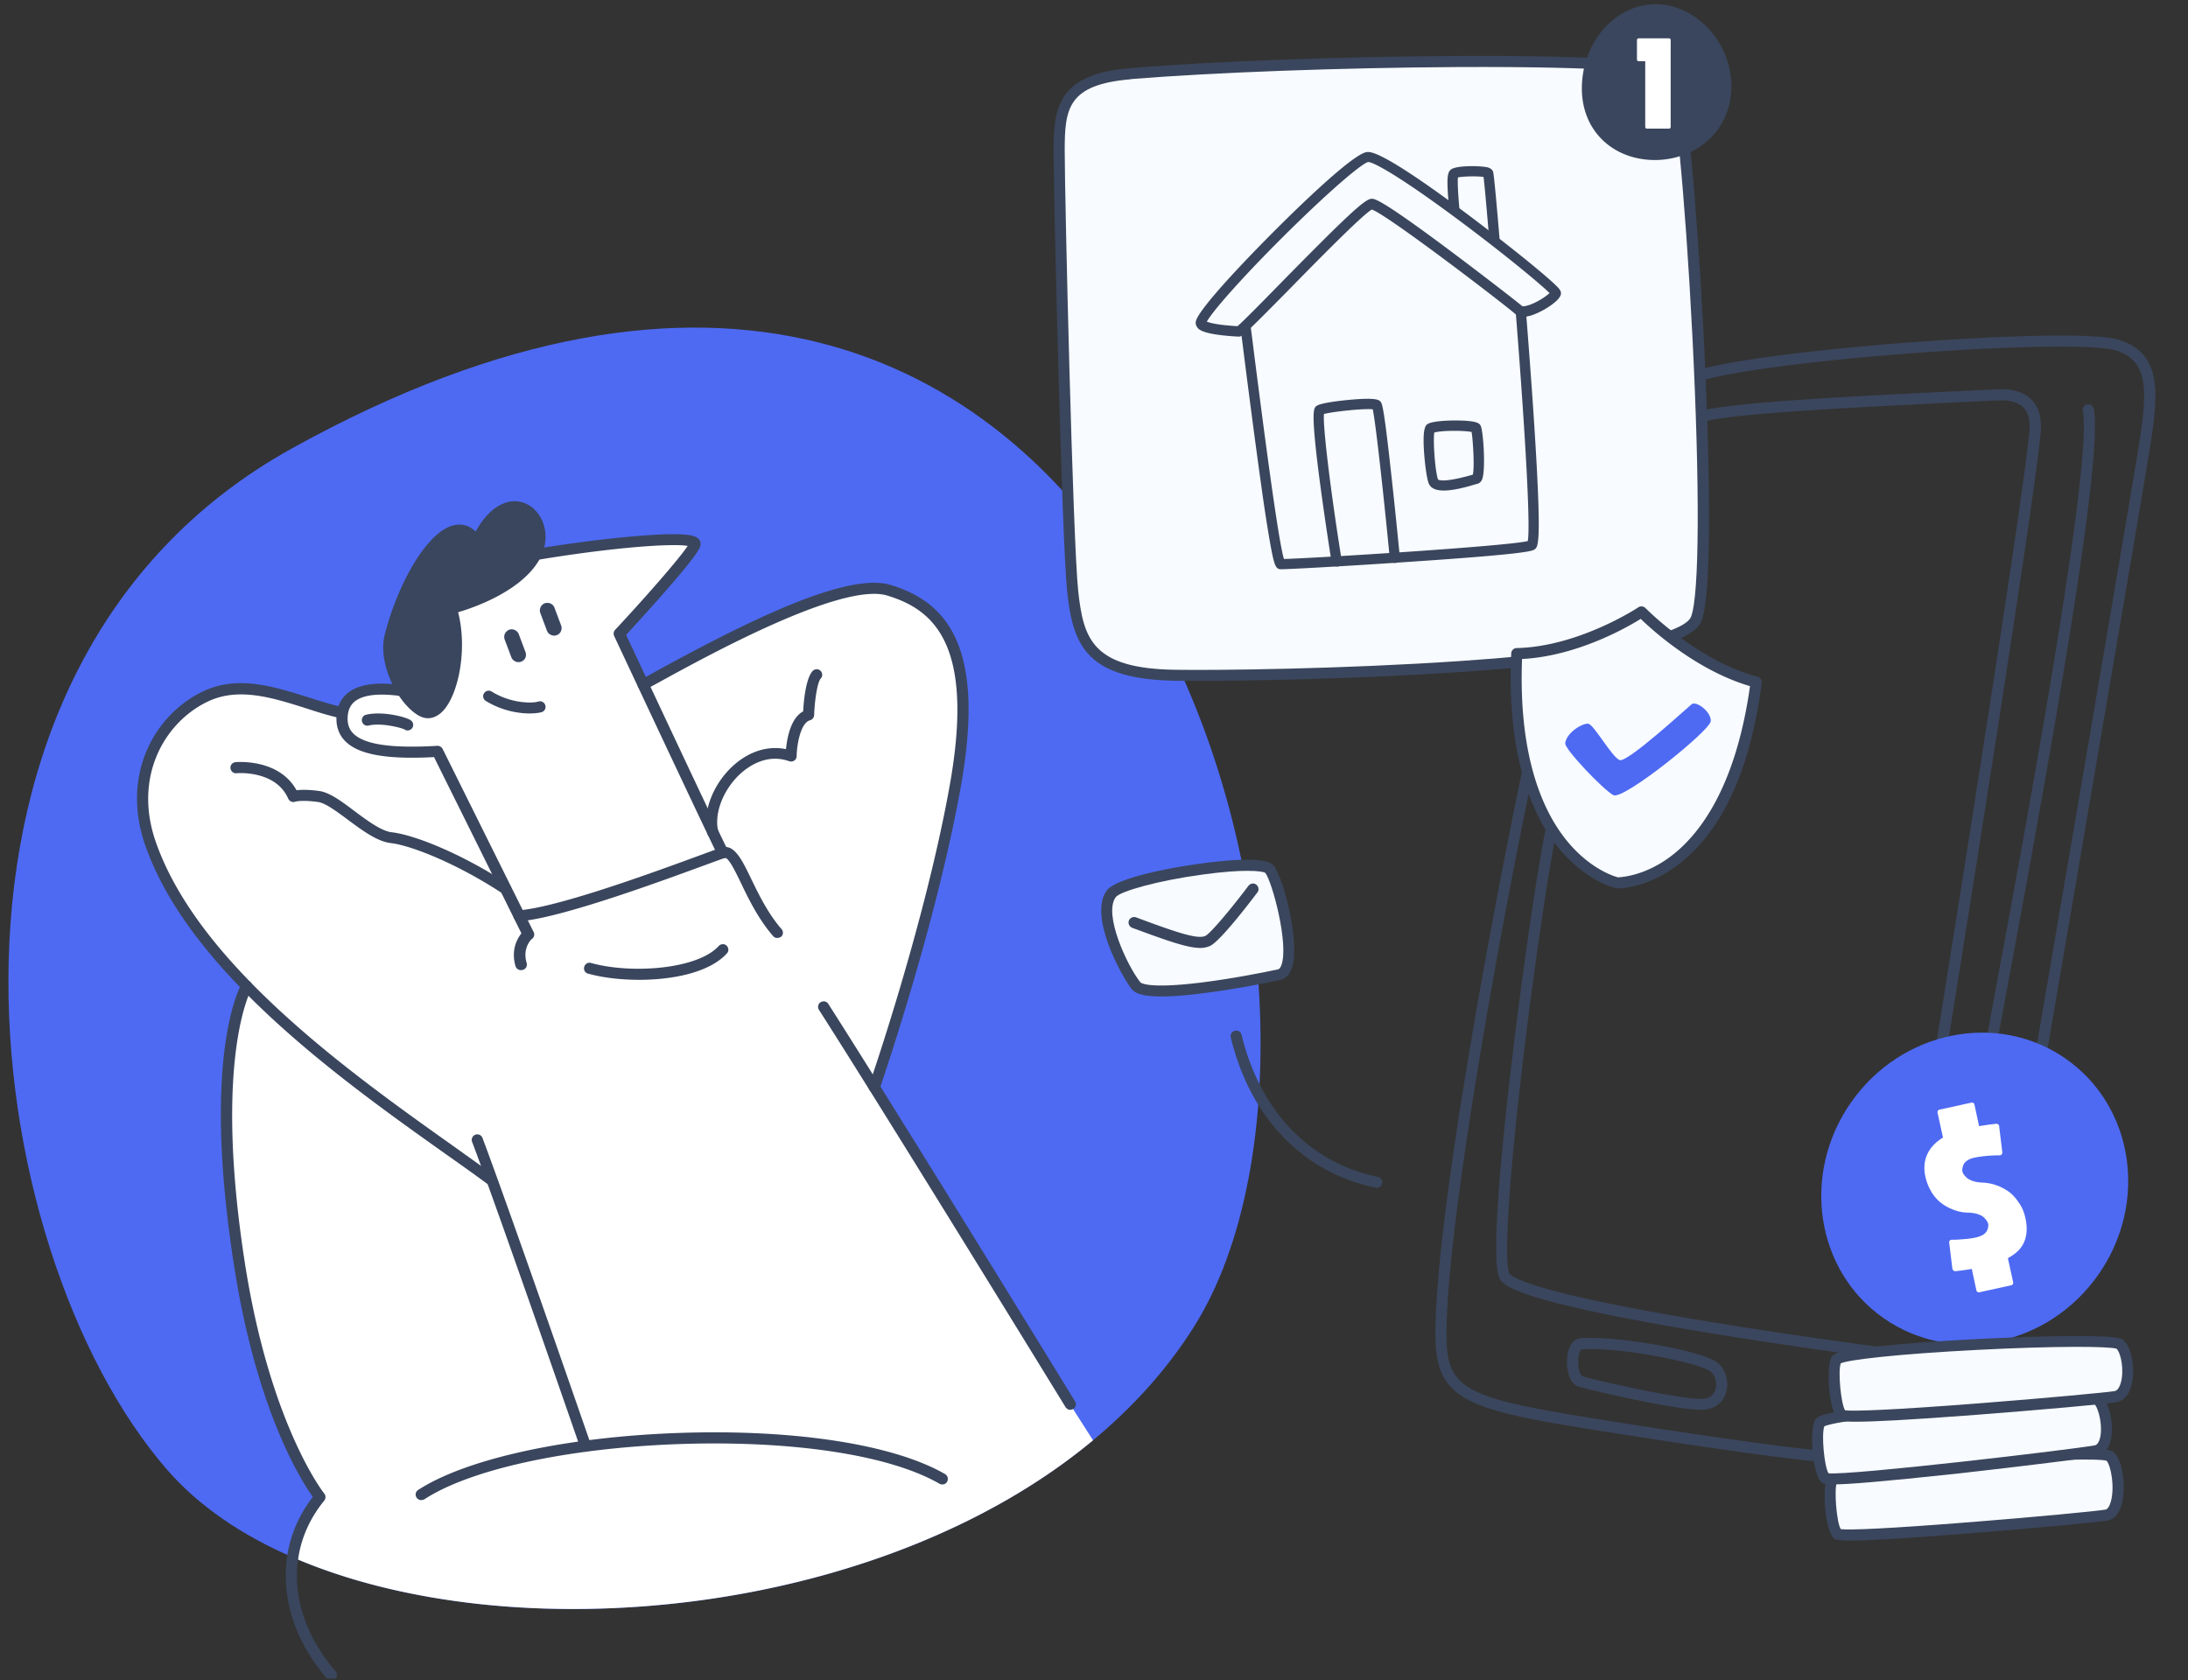 <svg width="470" height="361" fill="none" xmlns="http://www.w3.org/2000/svg"><rect width="100%" height="100%" fill="#333333" stroke="none"/><g clip-path="url(#a)"><path d="M256.354 285.252c-5.775 9.136-13.122 17.181-21.563 24.204C189 347.533 110.06 355.101 62.834 334.579c-10.902-4.738-20.128-10.976-26.86-18.715C-5.24 268.617-22.666 143.646 62.73 96.33 244.257-4.267 300.813 215.301 256.354 285.252Z" fill="#4E6AF3"/><path d="M234.793 309.456c-45.791 38.077-124.731 45.645-171.958 25.124.684-4.5 2.563-8.898 5.878-12.92 0 0-11.79-14.59-17.325-50.248-7.006-45.202 1.572-59.519 1.572-59.519-9.261-9.511-16.916-19.84-20.675-30.749-5.194-15.067 2.597-27.169 11.995-31.532 9.397-4.363 19.65 1.466 29.115 3.579h.102c-.034.239-.068.478-.068.716-.444 6.17 6.014 8.42 20.47 7.568.034.068 8.953 17.999 14.694 29.589 1.093 2.182 2.05 4.159 2.836 5.727 10.56-.75 40.017-12.306 43.776-13.533a319.12 319.12 0 0 1-2.153-4.432c-3.486-7.295-10.218-21.612-14.934-31.634 10.184-5.557 41.794-23.624 52.797-20.283 11.004 3.374 19.615 11.863 14.25 41.997-4.955 27.749-15.719 59.793-17.394 64.736 17.497 28.021 42.101 68.11 42.101 68.11l4.921 7.704Z" fill="#fff"/><path d="M153.09 178.761c-3.485-7.295-10.217-21.613-14.933-31.635-2.973-6.341-5.16-10.977-5.16-10.977s16.232-17.487 16.232-19.328c0-1.841-16.677-.58-34.207 2.318-3.998 8.079-18.18 11.59-18.18 11.59 3.28 10.329-1.094 24.885-6.254 22.022-1.47-.818-2.939-2.387-4.135-4.33-7.108-1.056-12.165.069-12.951 4.705a5.072 5.072 0 0 0-.069.715c-.444 6.171 6.015 8.421 20.47 7.568.034.068 8.953 17.999 14.694 29.59 1.094 2.181 2.051 4.159 2.837 5.727 10.559-.75 40.016-12.307 43.775-13.534-.239-.511-.991-2.113-2.119-4.431Zm-41.11-36.612c-.82.307-1.742-.102-2.084-.92l-1.435-3.818c-.308-.819.102-1.739.922-2.08.171-.068.376-.102.547-.102.649 0 1.264.409 1.504 1.057l1.435 3.818a1.543 1.543 0 0 1-.889 2.045Zm7.621-5.693c-.82.307-1.743-.102-2.085-.92l-1.435-3.818c-.307-.818.103-1.739.923-2.08a1.63 1.63 0 0 1 2.084.921l1.436 3.818c.307.852-.103 1.772-.923 2.079Z" fill="#fff"/><path d="M120.521 134.38c.308.818-.102 1.738-.923 2.079-.82.307-1.742-.102-2.084-.92l-1.47-3.818c-.307-.818.103-1.739.923-2.079a1.632 1.632 0 0 1 2.085.92l1.469 3.818ZM112.901 140.068c.308.818-.102 1.739-.923 2.079-.82.307-1.742-.102-2.084-.92l-1.47-3.818c-.307-.818.103-1.738.923-2.079a1.633 1.633 0 0 1 2.085.92l1.469 3.818Z" fill="#fff"/><path d="M111.936 142.147c-.82.307-1.742-.102-2.084-.92l-1.435-3.818c-.308-.819.102-1.739.922-2.08.82-.307 1.743.102 2.085.921l1.435 3.818c.342.852-.068 1.772-.923 2.079ZM119.595 136.452a1.645 1.645 0 0 1-2.085-.92l-1.435-3.818c-.308-.819.102-1.739.922-2.08a1.645 1.645 0 0 1 2.085.921l1.435 3.818c.308.852-.102 1.772-.922 2.079Z" fill="#3A465D"/><path d="M242.821 15.836c37.283-3.102 113.044-3.886 116.427 0 3.417 3.886 9.466 106.222 5.092 117.131-4.374 10.908-93.6 12.374-111.814 12.135-18.248-.238-20.914-6.783-22.11-17.931-1.23-11.147-2.904-85.836-2.904-94.802 0-9.033.717-15.34 15.309-16.533Z" fill="#F8FBFF"/><path d="M321.205 54.815c-.568 0-1.042-.441-1.105-1.008-.442-5.29-1.137-13.637-1.421-15.778-1.199-.22-4.388-.158-5.493.094-.158 1.166.126 4.819.379 7.559.126 1.448.252 2.96.347 4.44a1.097 1.097 0 0 1-1.042 1.165c-.6.032-1.136-.409-1.168-1.039a208.009 208.009 0 0 0-.347-4.377c-.6-6.992-.631-8.692.316-9.448 1.199-.945 6.629-.82 7.955-.441.6.189.979.504 1.105.945.221.661.979 9.447 1.579 16.69.063.6-.411 1.135-1.01 1.198h-.095ZM275.264 122.302h-.189c-1.01-.063-1.358-.63-2.242-5.637-.473-2.677-1.105-6.582-1.799-11.589-1.294-9.165-2.747-20.376-3.789-28.564-.631-5.07-1.168-9.07-1.389-10.614a1.104 1.104 0 0 1 2.179-.346 836.26 836.26 0 0 1 1.389 10.676c1.673 13.101 5.083 39.744 6.377 43.87 5.872-.126 47.64-2.709 52.375-3.842.789-4.126-1.42-35.335-3.031-54.64-.063-.6.411-1.135 1.011-1.197.6-.063 1.136.409 1.199 1.007 0 .126 1.137 13.763 2.052 27.368 1.863 28.123 1.042 28.69.221 29.257-.473.315-1.42.976-27.592 2.708-11.397.787-24.846 1.543-26.772 1.543Z" fill="#3A465D"/><path d="M287.141 121.704c-.536 0-1.01-.378-1.104-.914-1.137-7.149-2.242-14.896-2.968-20.754-1.452-12.061-.884-12.44-.158-12.88.979-.63 5.399-1.103 6.725-1.229 5.998-.566 6.566 0 6.882.347.379.41.726.756 2.525 17.353.884 8.03 1.642 16.061 1.674 16.124a1.095 1.095 0 0 1-2.179.22c-1.073-11.117-2.967-28.91-3.662-32.028-1.862-.22-8.65.504-10.481 1.008-.253 2.645 1.389 16.345 3.82 31.524a1.103 1.103 0 0 1-.916 1.26c-.031-.031-.094-.031-.158-.031ZM310.119 105.393c-1.673 0-2.873-.472-3.283-1.701-.442-1.354-.789-4.314-.947-6.676-.316-5.07.284-5.732 1.042-6.047 1.452-.598 4.83-.63 5.84-.63 4.641.032 5.02.662 5.272 1.103.6 1.07 1.137 9.731.316 11.589-.284.63-.695.85-1.01.913-.126.032-.316.095-.568.158-2.463.756-4.831 1.291-6.662 1.291Zm-2.02-12.471c-.284 1.638.126 8.062.789 10.078.126.126 1.105.787 7.23-.945.094-.032.157-.032.252-.063.411-1.543.032-7.464-.252-9.165-1.453-.346-6.22-.378-8.019.095Z" fill="#3A465D"/><path d="M257.975 69.206c-.537 1.575 7.292 1.984 8.145 2.016.821.063 26.235-27.21 28.476-27.368 2.242-.157 30.055 21.384 31.634 22.77 1.578 1.417 7.734-2.488 7.955-3.654.253-1.165-35.927-29.666-40.441-29.257-3.726.378-34.191 30.832-35.769 35.493Z" fill="#F8FBFF"/><path d="M266.18 72.32H265.896c-7.671-.44-8.429-1.543-8.776-2.078a1.544 1.544 0 0 1-.19-1.386c.947-2.803 9.945-12.377 17.332-19.746 4.862-4.85 16.512-16.187 19.385-16.44.82-.062 3.283-.283 21.183 13.07 8.966 6.708 18.09 14.078 19.921 16.125.221.252.663.755.537 1.385-.316 1.512-4.01 3.748-6.22 4.472-1.61.536-2.809.441-3.567-.252-2.21-1.984-27.371-21.257-30.813-22.454-2.052 1.134-12.186 11.463-18.279 17.699-8.903 9.007-9.566 9.605-10.229 9.605Zm-6.945-3.212c.6.252 2.273.724 6.598.976 1.073-.913 5.114-5.007 8.998-8.975 14.396-14.676 18.279-18.266 19.7-18.392.694-.063 1.862-.126 16.795 11.023 7.419 5.542 14.775 11.274 15.659 12.03.189.094 1.263.031 3.188-.977 1.263-.66 2.21-1.385 2.684-1.826-1.8-1.795-9.092-7.873-18.469-14.896-14.08-10.55-19.51-13.29-20.489-13.259-1.294.252-8.113 5.952-18.216 15.999-8.303 8.25-15.091 15.84-16.448 18.297Z" fill="#3A465D"/><path d="M256.763 146.297c-1.674 0-3.075-.001-4.203-.035-8.987-.136-14.763-1.772-18.282-5.215-3.281-3.239-4.374-7.841-5.024-13.772-1.23-11.386-2.939-86.996-2.939-94.938 0-9.545 1.162-16.431 16.403-17.693 17.941-1.5 45.792-2.522 71.011-2.624 12.542-.069 23.34.136 31.2.545 13.669.716 14.695 1.875 15.241 2.488.445.512 1.504 1.705 3.144 19.09.991 10.398 1.914 23.726 2.632 37.567.649 12.613 2.494 54.338-.445 61.701-.752 1.875-3.417 4.704-17.667 7.261-8.407 1.5-19.889 2.761-34.105 3.716-22.041 1.499-45.381 1.909-56.966 1.909Zm-13.942-130.46.102 1.194c-13.566 1.125-14.215 6.272-14.215 15.306 0 10.056 1.742 83.893 2.904 94.699 1.128 10.329 3.11 16.636 20.948 16.874 9.056.137 35.882-.17 60.999-1.875 42.545-2.863 48.935-7.602 49.687-9.511 1.811-4.499 1.914-28.089.307-60.099-1.606-31.737-3.929-53.554-5.194-55.803-1.367-.92-12.336-2.387-45.347-2.216-24.946.136-52.455 1.159-70.089 2.59l-.102-1.159Z" fill="#3A465D"/><path d="M339.867 17.308c-.82 9.75 5.57 16.295 14.079 17.01 8.509.717 17.086-4.601 17.907-14.35.82-9.75-6.596-18.306-15.105-19.022-8.509-.682-16.061 6.647-16.881 16.362ZM438.628 226.407c-.068 0-.136 0-.205-.034a1.195 1.195 0 0 1-.991-1.364c.205-1.125 19.547-114.096 21.598-126.777 2.255-13.772 2.973-20.522-4.511-22.942-3.828-1.228-20.504-1.057-41.52.443-21.392 1.534-40.017 3.886-47.364 6-.649.17-1.298-.171-1.469-.819-.171-.647.171-1.295.82-1.466 9.124-2.624 31.507-4.908 47.876-6.067 17.189-1.228 37.385-1.978 42.409-.341 9.807 3.17 8.269 12.579 6.151 25.6-2.051 12.716-21.427 125.653-21.598 126.812-.136.546-.649.955-1.196.955Z" fill="#3A465D"/><path d="M417.246 224.877h-.205a1.193 1.193 0 0 1-.991-1.363c.171-1.16 18.487-114.847 19.889-130.937.136-1.534.034-3.681-1.299-5.01-1.094-1.126-2.939-1.637-5.468-1.535-2.153.102-4.34.205-6.561.307-22.93 1.125-48.935 2.352-56.419 4.193a1.163 1.163 0 0 1-1.435-.886 1.16 1.16 0 0 1 .888-1.432c7.723-1.875 32.703-3.102 56.898-4.261 2.221-.103 4.408-.205 6.561-.307 3.246-.17 5.707.614 7.313 2.25 1.538 1.568 2.187 3.954 1.948 6.886-1.401 16.192-19.718 129.947-19.889 131.106-.171.58-.683.989-1.23.989ZM391.785 314.157h-.068c-.376-.034-9.227-.648-42.511-5.863-33.011-5.182-40.871-6.409-40.871-21.442-.034-26.829 13.772-98.245 18.624-121.153.137-.648.786-1.057 1.401-.921.65.137 1.06.785.923 1.398-6.083 28.737-18.59 96.029-18.556 120.642 0 12.544 4.408 13.703 38.855 19.089 33.113 5.182 42.203 5.83 42.306 5.83a1.21 1.21 0 0 1 1.127 1.261c-.068.648-.615 1.159-1.23 1.159Z" fill="#3A465D"/><path d="M365.469 302.911c-5.947 0-24.673-4.398-26.519-5.045-2.084-.75-2.597-4.296-2.255-6.614.308-2.284 1.401-3.647 2.973-3.749 7.655-.512 26.587 2.693 29.525 5.488 1.641 1.534 2.256 4.056 1.572 6.238-.615 1.977-2.187 3.273-4.237 3.614a9.238 9.238 0 0 1-1.059.068Zm-23.751-13.056c-.683 0-1.332.034-1.913.068-.205 0-.479.443-.65 1.227-.444 1.977.171 4.227.65 4.5 1.879.682 20.469 4.909 25.595 4.909.308 0 .547 0 .752-.034 1.469-.239 2.085-1.194 2.324-1.944.41-1.329.034-2.897-.923-3.817-1.811-1.705-16.95-4.909-25.835-4.909ZM403.194 291.692h-.17c-.206-.034-19.479-2.522-38.889-5.795-11.414-1.909-20.64-3.716-27.441-5.352-11.721-2.829-13.942-4.568-14.592-5.897-1.845-3.852.274-26.317 2.392-44.487 2.358-20.146 5.673-43.156 7.587-52.361a1.176 1.176 0 0 1 1.401-.92c.649.136 1.059.75.923 1.398-1.88 9.17-5.229 32.078-7.553 52.156-3.349 28.839-3.554 41.214-2.631 43.157.137.273 1.435 1.841 13.054 4.636 6.732 1.602 15.925 3.409 27.27 5.318 19.376 3.238 38.581 5.761 38.786 5.795a1.168 1.168 0 0 1 1.025 1.33 1.177 1.177 0 0 1-1.162 1.022ZM428.172 223.067c-.068 0-.137 0-.205-.034a1.146 1.146 0 0 1-.957-1.364c.342-1.909 1.059-5.795 2.05-11.147 5.605-30.237 20.538-110.517 18.351-122.243-.136-.648.308-1.262.957-1.398.649-.136 1.265.307 1.401.954 2.016 10.773-8.748 71.451-18.351 123.096-.991 5.352-1.708 9.204-2.05 11.113a1.207 1.207 0 0 1-1.196 1.023Z" fill="#3A465D"/><path d="M450.789 273.801c10.753-15.427 7.561-36.194-7.13-46.384-14.691-10.189-35.317-5.942-46.071 9.485-10.753 15.428-7.561 36.195 7.13 46.385 14.691 10.189 35.318 5.942 46.071-9.486Z" fill="#4E6AF3"/><path d="M295.753 255.219c-.068 0-.171 0-.239-.034-15.617-3.239-26.962-14.999-31.131-32.283a1.16 1.16 0 0 1 .888-1.431 1.162 1.162 0 0 1 1.435.886c3.964 16.363 14.626 27.476 29.286 30.51.65.136 1.06.75.923 1.397-.102.546-.615.955-1.162.955Z" fill="#3A465D"/><path d="M238.748 192.014c2.563-3.443 31.61-8.045 33.934-5.25 2.119 2.557 6.903 21.613 2.119 22.669-6.357 1.398-28.33 5.489-30.79 2.353-2.461-3.205-8.68-15.204-5.263-19.772Z" fill="#F8FBFF"/><path d="M249.483 214.103c-4.409 0-5.81-.819-6.425-1.637-2.187-2.795-9.329-15.749-5.297-21.169 2.495-3.341 20.812-6.341 29.047-6.579 4.921-.137 6.186.579 6.767 1.261 2.187 2.625 5.775 16.738 3.929 22.056-.615 1.772-1.708 2.352-2.494 2.522-3.144.682-10.252 2.08-16.984 2.898-3.657.477-6.425.648-8.543.648Zm18.487-26.999c-2.187 0-5.331.205-9.534.784-9.91 1.33-17.872 3.648-18.761 4.875-2.7 3.613 2.392 14.624 5.263 18.272.034.068 1.298 1.499 12.849.102 6.629-.818 13.635-2.182 16.744-2.864.308-.068.547-.409.752-.988 1.572-4.534-2.016-17.863-3.485-19.738-.342-.238-1.607-.443-3.828-.443Z" fill="#3A465D"/><path d="M257.83 203.674c-2.7 0-6.903-1.466-14.626-4.329a1.23 1.23 0 0 1-.718-1.534 1.234 1.234 0 0 1 1.538-.716c9.192 3.443 13.293 4.738 14.899 3.988 1.094-.511 5.673-5.999 9.261-10.772.41-.511 1.162-.648 1.675-.239.512.41.649 1.159.239 1.671-1.846 2.454-8.031 10.499-10.15 11.488a5.093 5.093 0 0 1-2.118.443ZM71.166 361.064a1.22 1.22 0 0 1-.922-.409c-5.092-5.897-8.133-12.647-8.748-19.533-.65-7.056 1.298-13.806 5.706-19.499-2.494-3.477-12.131-18.544-16.983-50.043-6.972-45.099 1.366-59.69 1.742-60.303.342-.58 1.06-.75 1.64-.409.581.341.752 1.056.41 1.636-.068.136-8.235 14.692-1.435 58.701 5.4 34.84 16.95 49.566 17.087 49.702a1.226 1.226 0 0 1 0 1.5c-8.646 10.534-7.69 24.954 2.426 36.68a1.154 1.154 0 0 1-.137 1.671c-.239.204-.512.306-.786.306ZM90.476 322.307c-.376 0-.786-.204-.991-.545a1.164 1.164 0 0 1 .341-1.637c10.286-6.681 31.679-11.385 55.805-12.238 24.843-.886 46.269 2.421 57.376 8.829.581.341.751 1.057.444 1.637-.308.579-1.059.75-1.64.443-10.731-6.204-31.679-9.375-56.078-8.522-23.716.852-44.664 5.386-54.574 11.863-.24.102-.478.17-.683.17ZM111.903 208.449c-.513 0-.991-.341-1.162-.852-1.025-3.511.376-5.932 1.264-7.057l-9.329-18.851c-6.561-13.227-8.748-17.59-9.432-19.022-10.183.546-16.232-.545-19.068-3.409-1.401-1.397-2.05-3.272-1.88-5.488.171-2.182 1.06-3.886 2.666-5.079 2.973-2.182 8.406-2.387 16.061-.614.65.136 1.06.784.889 1.432a1.163 1.163 0 0 1-1.436.886c-6.868-1.602-11.755-1.534-14.113.205-1.025.75-1.572 1.84-1.675 3.34-.102 1.534.274 2.728 1.197 3.648 2.357 2.386 8.235 3.238 18.043 2.659.478-.034.922.239 1.162.682.136.272 18.692 37.634 19.512 39.27 0 .034.034.034.034.034.24.546.069.989-.068 1.194-.102.17-.273.306-.444.409-.513.579-1.811 2.318-.991 5.079.171.648-.171 1.295-.82 1.466-.205.034-.308.068-.41.068Z" fill="#3A465D"/><path d="M102.34 116.507c6.527-14.317 16.71-5.454 12.712 2.625-3.998 8.079-18.18 11.59-18.18 11.59 3.281 10.329-1.094 24.886-6.254 22.022-4.1-2.25-8.235-10.568-6.8-16.124 3.896-15.306 13.703-28.465 18.522-20.113Z" fill="#3A465D"/><path d="M91.948 154.313c-.649 0-1.264-.17-1.913-.511-4.58-2.523-8.988-11.284-7.381-17.488 2.802-10.943 9.294-22.737 15.343-23.556 1.162-.17 2.734.034 4.169 1.466 2.905-5.284 6.117-6.34 7.86-6.511 2.221-.204 4.374.886 5.741 2.898 1.743 2.556 1.88 5.999.41 9.033-3.554 7.125-14.147 10.841-17.77 11.897 2.153 8.42-.136 18.749-3.827 21.749-.855.682-1.743 1.023-2.632 1.023Zm6.733-39.202c-.171 0-.274.034-.376.034-3.896.545-10.184 9.408-13.328 21.783-1.264 4.942 2.563 12.749 6.254 14.794.444.239 1.025.409 1.845-.238 2.87-2.353 5.229-12.409 2.7-20.386a1.18 1.18 0 0 1 .102-.954c.171-.273.445-.512.752-.58.137-.034 13.704-3.511 17.394-10.976 1.333-2.693.752-5.182-.239-6.648-.889-1.295-2.187-1.977-3.554-1.841-2.392.205-4.853 2.728-6.766 6.886a1.12 1.12 0 0 1-1.025.682c-.445.034-.855-.204-1.094-.579-1.059-1.739-2.085-1.977-2.665-1.977ZM113.783 153.291c-2.46 0-6.048-.613-9.431-2.693-.547-.341-.752-1.091-.376-1.636.341-.545 1.093-.75 1.64-.375 4.306 2.659 8.885 2.523 10.013 2.148a1.19 1.19 0 0 1 1.503.784 1.188 1.188 0 0 1-.786 1.5c-.547.136-1.435.272-2.563.272ZM87.539 156.94c-.24 0-.479-.068-.684-.238-.717-.341-4.92-1.466-7.654-.819a1.163 1.163 0 0 1-1.436-.886 1.16 1.16 0 0 1 .889-1.432c3.486-.852 8.953.512 9.74 1.33a1.191 1.191 0 0 1-.855 2.045Z" fill="#3A465D"/><path d="M155.238 184.414c-.444 0-.854-.238-1.06-.647-1.708-3.273-21.426-45.339-22.246-47.112a1.197 1.197 0 0 1 .205-1.329c6.732-7.227 13.874-15.408 15.583-18.033-3.144-.546-15.207.17-32.464 3.034a1.196 1.196 0 0 1-1.367-.989 1.193 1.193 0 0 1 .991-1.363c8.167-1.364 16.232-2.352 22.725-2.864 10.696-.852 11.823.137 12.302.546.376.306.581.715.581 1.193 0 .681 0 1.602-8.407 11.147-3.144 3.579-6.356 7.056-7.586 8.42 2.7 5.727 20.299 43.327 21.871 46.293.307.579.068 1.295-.513 1.602-.239.034-.41.102-.615.102Z" fill="#3A465D"/><path d="M166.956 201.525c-.342 0-.683-.136-.888-.409-3.144-3.613-5.229-7.909-6.869-11.317-1.162-2.421-2.734-5.693-3.52-5.455-.615.205-2.016.716-3.964 1.432-9.397 3.443-31.234 11.522-40.153 12.17-.649.034-1.23-.443-1.264-1.091-.035-.648.444-1.227 1.093-1.261 8.543-.614 30.175-8.591 39.436-12 1.982-.716 3.383-1.261 4.066-1.466 2.768-.92 4.408 2.421 6.459 6.682 1.606 3.307 3.588 7.431 6.527 10.806a1.18 1.18 0 0 1-.103 1.671c-.273.136-.546.238-.82.238ZM153.081 179.948c-.547 0-1.059-.375-1.162-.92-1.059-4.739 1.333-10.773 5.775-14.693 3.383-2.966 7.347-4.159 11.141-3.375.239-2.352.991-6.681 3.69-8.113.103-2.113.547-7.022 2.017-8.658.444-.478 1.196-.546 1.674-.103.478.443.547 1.193.102 1.671-.751.818-1.332 4.772-1.435 7.908a1.199 1.199 0 0 1-.888 1.091c-2.085.58-2.837 5.454-2.871 7.704 0 .375-.205.75-.512.955a1.233 1.233 0 0 1-1.094.136c-4.613-1.636-8.406.886-10.252 2.489-3.759 3.306-5.877 8.522-5.023 12.374a1.208 1.208 0 0 1-.923 1.432c-.068.102-.136.102-.239.102Z" fill="#3A465D"/><path d="M187.799 234.799c-.137 0-.273-.034-.376-.068-.615-.205-.957-.886-.752-1.534.137-.341 12.063-34.839 17.36-64.565 5.434-30.544-3.725-37.703-13.43-40.668-9.705-2.966-38.478 12.817-49.311 18.783-.957.511-1.811.988-2.563 1.397a1.182 1.182 0 0 1-1.606-.477 1.176 1.176 0 0 1 .478-1.602c.752-.409 1.606-.852 2.529-1.398 20.025-11.01 41.759-21.851 51.191-18.987 6.937 2.113 11.379 5.795 14.011 11.59 3.246 7.159 3.588 17.556 1.059 31.737-5.331 29.896-17.325 64.599-17.428 64.94-.205.545-.683.852-1.162.852ZM137.296 210.521c-4.032 0-7.928-.478-10.97-1.33a1.145 1.145 0 0 1-.82-1.466 1.15 1.15 0 0 1 1.47-.818c8.748 2.42 22.896 1.33 27.406-3.647.445-.478 1.196-.546 1.675-.103.478.443.547 1.193.102 1.671-3.656 4.056-11.448 5.693-18.863 5.693Z" fill="#3A465D"/><path d="M229.908 302.904c-.41 0-.786-.204-1.025-.579-.376-.614-37.863-61.736-52.968-85.359-.342-.546-.205-1.296.376-1.637.547-.341 1.299-.204 1.64.375 15.139 23.658 52.626 84.78 53.002 85.393a1.182 1.182 0 0 1-.41 1.637c-.205.102-.41.17-.615.17ZM125.779 311.91c-.512 0-.956-.307-1.127-.818-.171-.511-17.258-49.906-23.238-65.758a1.183 1.183 0 0 1 .684-1.534 1.186 1.186 0 0 1 1.537.682c5.981 15.885 23.101 65.315 23.272 65.826a1.218 1.218 0 0 1-1.128 1.602ZM108.663 192.218a1.13 1.13 0 0 1-.65-.204c-9.67-6.375-19.615-10.363-24.092-10.875-2.904-.34-6.117-2.727-9.192-5.011-2.392-1.772-4.853-3.613-6.424-3.818-3.52-.477-4.853-.068-4.887-.068-.581.239-1.23-.068-1.504-.648-2.7-6.17-11.004-5.488-11.106-5.454-.65.068-1.23-.409-1.299-1.091-.068-.647.41-1.227 1.094-1.295.41-.034 9.363-.75 13.088 6.034.923-.103 2.495-.171 4.921.17 2.187.307 4.784 2.216 7.518 4.295 2.7 2.012 5.81 4.33 8.03 4.568 4.853.546 15.07 4.602 25.152 11.25.547.375.717 1.091.342 1.67-.24.307-.616.477-.991.477Z" fill="#3A465D"/><path d="M105.344 254.567a1.2 1.2 0 0 1-.717-.239c-2.632-1.943-5.605-4.056-8.749-6.272-22.041-15.647-55.325-39.271-64.723-66.576-5.297-15.374 2.358-28.226 12.61-32.998 7.381-3.443 15.07-.989 22.52 1.363 2.563.818 4.989 1.568 7.38 2.114.65.136 1.06.784.924 1.431a1.21 1.21 0 0 1-1.436.921c-2.494-.546-5.091-1.364-7.586-2.182-7.005-2.216-14.25-4.5-20.777-1.466-9.295 4.33-16.198 16.022-11.38 30.067 9.159 26.589 42.067 49.94 63.835 65.417 3.144 2.25 6.117 4.363 8.783 6.306.546.375.649 1.125.273 1.671-.205.272-.581.443-.957.443Z" fill="#3A465D"/><path d="M352.609 131.501s-13.02 8.659-26.792 8.965c-2.05 44.112 21.632 49.259 21.632 49.259s24.091.546 29.833-43.122c-13.465-3.546-24.673-15.102-24.673-15.102Z" fill="#F8FBFF"/><path d="M347.485 190.886h-.069c-.068 0-.136 0-.239-.034-.273-.068-6.39-1.466-12.234-8.488-5.296-6.375-11.379-18.817-10.32-41.998.034-.614.547-1.125 1.162-1.125 13.259-.273 26.04-8.659 26.142-8.761a1.245 1.245 0 0 1 1.538.171c.103.102 11.175 11.351 24.092 14.76.581.137.957.716.888 1.296-2.426 18.442-8.304 31.464-17.496 38.725-6.664 5.284-12.678 5.454-13.464 5.454Zm-20.538-49.293c-.82 21.715 4.853 33.305 9.808 39.271 4.92 5.897 9.978 7.431 10.798 7.636.82-.034 6.185-.341 12.029-5.045 5.809-4.671 13.327-14.693 16.335-36.033-11.38-3.34-20.88-11.931-23.477-14.453-3.041 1.909-13.772 8.011-25.493 8.624Z" fill="#3A465D"/><path d="M336.217 159.695c-.137 1.261 8.201 10.022 10.354 11.147 2.119 1.159 20.777-13.875 20.914-15.886.136-2.011-3.11-4.431-4.101-3.647-.991.784-13.84 12.647-15.48 11.999-1.641-.648-5.468-7.534-6.698-7.806-1.196-.205-4.716 1.874-4.989 4.193Z" fill="#4E6AF3"/><path d="M358.875 8.613V27.26a.388.388 0 0 1-.102.272.388.388 0 0 1-.273.103h-4.716a.39.39 0 0 1-.274-.103.388.388 0 0 1-.102-.272V13.147h-1.401a.39.39 0 0 1-.274-.102.388.388 0 0 1-.102-.273V8.613c0-.102.034-.205.102-.273a.39.39 0 0 1 .274-.102h6.493c.102 0 .205.034.273.102.068.068.102.17.102.273ZM435.07 261.697c.444 1.977.342 3.681-.239 5.079-.581 1.432-1.743 2.591-3.52 3.545l1.128 5.182c.034.136 0 .272-.069.409-.068.136-.205.204-.341.238l-6.835 1.5c-.137.034-.273 0-.41-.068-.137-.068-.205-.204-.239-.341l-.991-4.602a39.482 39.482 0 0 1-3.554.477.514.514 0 0 1-.376-.136c-.103-.102-.205-.204-.239-.375l-.684-5.625c-.034-.17.034-.306.137-.443.102-.136.273-.17.444-.17.444 0 .889 0 1.333-.034.444-.034 1.059-.068 1.777-.137.717-.068 1.401-.17 1.982-.306.649-.137 1.196-.341 1.64-.614.41-.273.684-.58.82-.886.137-.307.205-.58.24-.818a1.848 1.848 0 0 0 0-.614c-.035-.205-.137-.375-.24-.58-.136-.204-.341-.443-.615-.75-.307-.306-.752-.545-1.333-.75-.615-.204-1.332-.306-2.118-.34-.923 0-1.846-.171-2.768-.478a10.818 10.818 0 0 1-2.666-1.329c-.854-.58-1.606-1.364-2.289-2.386a11.108 11.108 0 0 1-1.436-3.443c-.41-1.807-.273-3.443.376-4.875.65-1.432 1.777-2.625 3.383-3.614l-1.161-5.317a.68.68 0 0 1 .068-.444c.068-.136.205-.204.342-.238l6.834-1.5a.685.685 0 0 1 .444.068c.137.102.24.205.24.375l.991 4.602c1.23-.205 2.46-.375 3.69-.511.137 0 .274.034.41.136.137.102.205.205.205.375l.684 5.625c0 .17-.034.307-.137.443a.487.487 0 0 1-.41.204c-1.982 0-3.759.171-5.331.478-.649.136-1.196.306-1.606.613-.41.273-.718.58-.854.921a3.92 3.92 0 0 0-.239.818 1.79 1.79 0 0 0 0 .613c.034.171.102.375.239.58.136.204.341.443.649.75.308.273.752.545 1.367.75.615.204 1.333.307 2.119.341a9.893 9.893 0 0 1 2.768.511c.922.307 1.811.75 2.665 1.33.854.579 1.606 1.397 2.256 2.386.717.954 1.196 2.079 1.469 3.375Z" fill="#fff"/><path d="M393.623 317.672c1.436-2.454 57.411-6.715 59.598-4.806 2.187 1.909 2.768 11.999-.718 12.647-3.52.613-56.351 5.352-57.786 4.056-1.435-1.295-2.153-10.09-1.094-11.897Z" fill="#F8FBFF"/><path d="M397.626 331c-3.178 0-3.485-.273-3.724-.511-1.914-1.773-2.563-11.216-1.333-13.397.376-.614 1.059-1.194 6.151-2.012 6.664-1.091 19.513-2.352 31.952-3.17 21.631-1.398 22.861-.307 23.34.068 2.084 1.807 2.699 7.807 1.742 11.284-.717 2.522-2.05 3.272-3.041 3.443-1.811.341-15.925 1.67-29.799 2.761-14.626 1.159-21.734 1.534-25.288 1.534Zm-2.221-2.455c1.675.239 9.842-.068 28.261-1.534 13.396-1.056 26.928-2.352 28.603-2.659.444-.068.888-.715 1.162-1.738.854-3.102.034-7.704-.923-8.761-1.675-.511-12.849-.307-29.081.955-16.711 1.295-27.168 2.829-28.842 3.613-.649 1.67-.068 8.659.82 10.124Z" fill="#3A465D"/><path d="M390.888 305.667c1.401-2.454 57.376-7.056 59.597-5.147 2.221 1.909 3.212 10.533-.273 11.181-3.52.648-56.693 7.159-58.128 5.863-1.435-1.295-2.221-10.09-1.196-11.897Z" fill="#F8FBFF"/><path d="M393.862 318.932c-2.085 0-2.358-.239-2.597-.444-1.948-1.772-2.631-11.215-1.401-13.363.376-.647 1.025-1.193 6.117-2.045 6.663-1.125 19.478-2.488 31.917-3.341 21.631-1.534 22.862-.443 23.34-.068 1.948 1.671 3.007 6.784 2.085 10.091-.65 2.386-2.119 2.999-2.939 3.17-1.811.341-16.232 2.147-29.936 3.681-16.539 1.773-23.545 2.319-26.586 2.319Zm-1.094-2.387c4.648.512 52.217-5.079 57.206-5.999.581-.103.922-.853 1.093-1.432.684-2.489-.171-6.477-1.264-7.568-1.675-.511-12.849-.239-29.081 1.125-16.711 1.398-27.168 2.966-28.842 3.784-.649 1.636-.034 8.556.888 10.09Z" fill="#3A465D"/><path d="M394.445 292.171c1.401-2.454 58.708-5.249 60.93-3.34 2.221 1.909 2.597 10.601-.923 11.249-3.52.648-57.41 5.284-58.846 3.988-1.401-1.295-2.187-10.09-1.161-11.897Z" fill="#F8FBFF"/><path d="M398.651 305.467c-3.247 0-3.588-.273-3.828-.511-1.947-1.773-2.631-11.216-1.401-13.363.376-.648 1.128-1.057 4.169-1.568 6.63-1.125 21.29-2.114 32.909-2.591 6.493-.273 12.473-.409 16.813-.375 7.791.034 8.372.545 8.816.92 1.982 1.739 2.563 6.648 1.709 9.75-.547 2.011-1.674 3.272-3.212 3.545-1.948.375-16.984 1.705-30.311 2.727-14.797 1.125-22.042 1.466-25.664 1.466Zm-2.324-2.454c1.675.238 9.978-.034 28.808-1.5 13.737-1.057 27.509-2.352 29.115-2.625.752-.136 1.162-1.227 1.333-1.841.717-2.591.068-6.238-.923-7.261-1.64-.545-13.088-.614-29.73.239-17.292.886-27.783 2.113-29.526 2.897-.615 1.705.035 8.625.923 10.091Z" fill="#3A465D"/></g><defs><clipPath id="a"><path fill="#fff" d="M0 0h470v360.653H0z"/></clipPath></defs></svg>